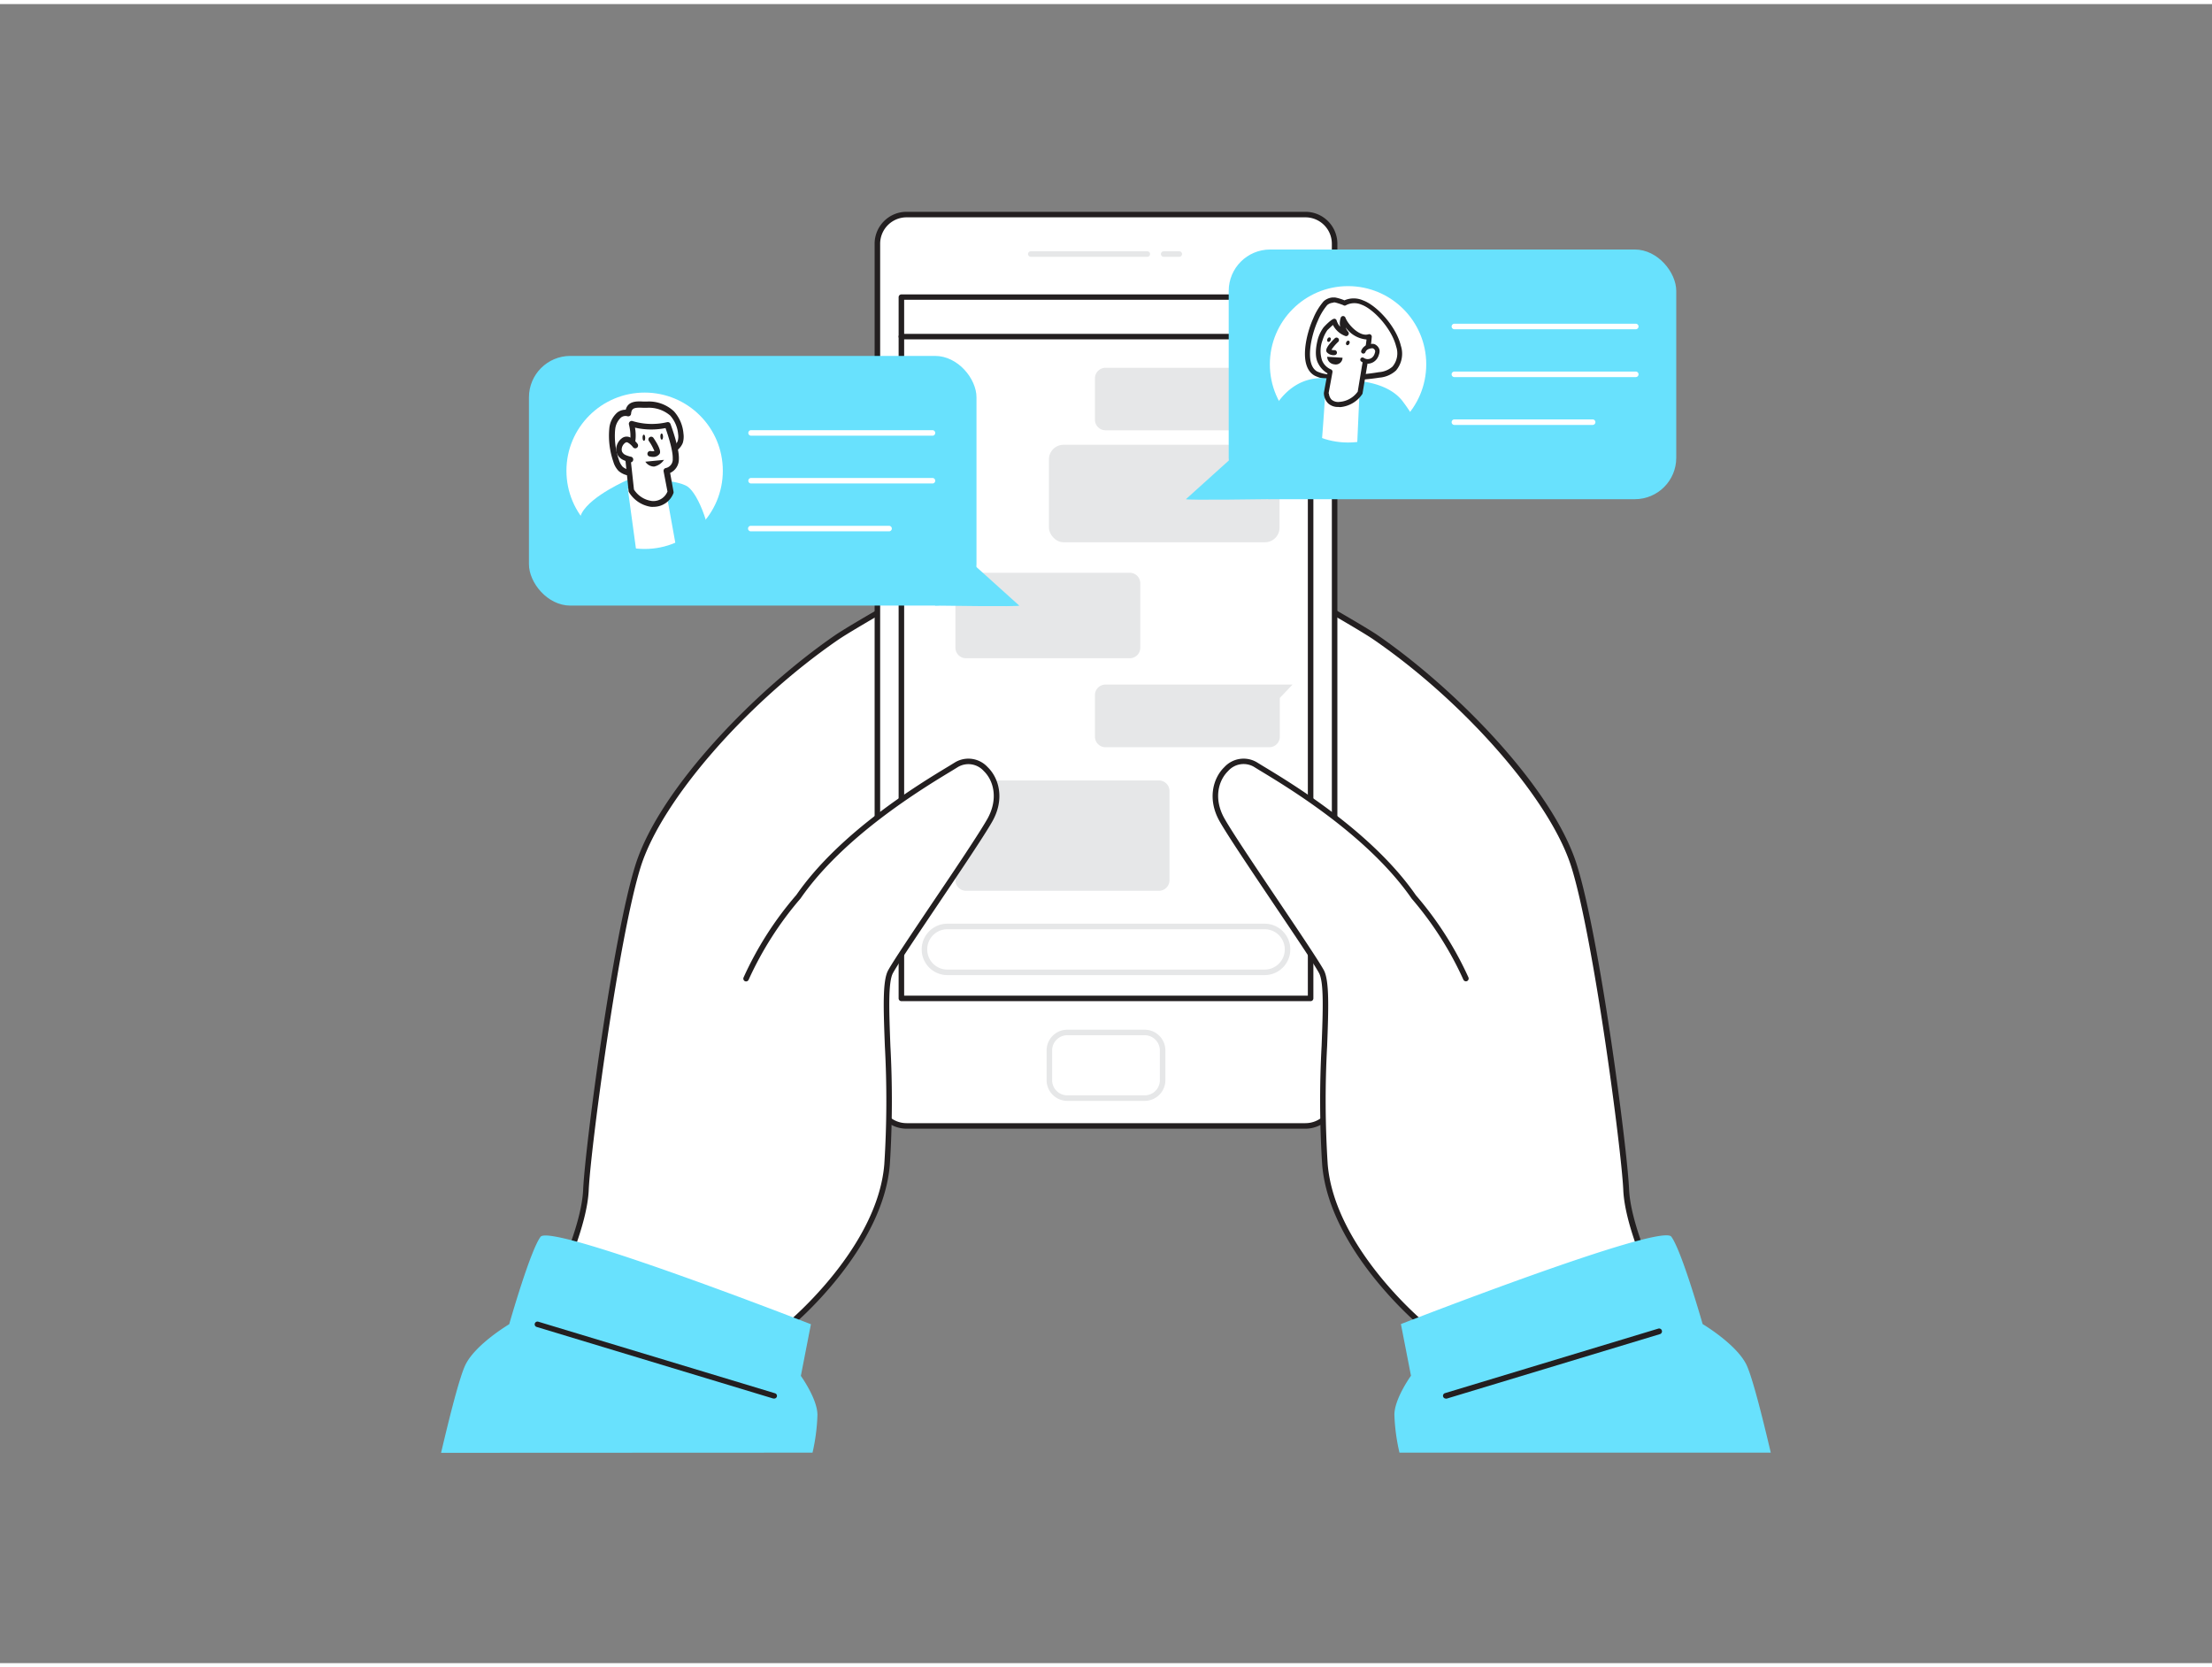 <svg xmlns="http://www.w3.org/2000/svg" viewBox="0 0 400 300" width="406" height="306" class="illustration styles_illustrationTablet__1DWOa"><rect x="0" y="0" width="400" height="300" fill="#808080" stroke="none"/><g id="_67_chat" data-name="#67_chat"><path d="M300,233s-5.67-11.33-6-18.57-5.35-45.73-9.44-58.64-20.46-30.62-35.88-41.23c-3.38-2.32-18.89-11-18.89-11l-2.52,45.63s22.35,26.44,23.61,37.77-5.33,31.46-1,39c7.64,13.44,3.12,6.7,12.28,20Z" fill="#fff"></path><path d="M262.17,246.47a.49.49,0,0,1-.41-.22L260,243.63c-4.52-6.57-4.52-6.57-6.15-9.59-.8-1.47-2-3.7-4.35-7.84-2.57-4.53-1.43-13-.21-22,.84-6.16,1.7-12.53,1.18-17.23-1.23-11.05-23.27-37.24-23.49-37.5a.57.57,0,0,1-.12-.35l2.52-45.64a.5.5,0,0,1,.26-.41.46.46,0,0,1,.48,0c.64.36,15.58,8.74,18.93,11,14.21,9.77,31.68,27.63,36.07,41.49,4.13,13,9.14,51.27,9.47,58.77.31,7.05,5.87,18.26,5.93,18.37a.49.49,0,0,1,0,.41.48.48,0,0,1-.3.29l-37.85,13A.41.41,0,0,1,262.17,246.47ZM227.82,149c2,2.39,22.37,26.86,23.6,37.89.53,4.82-.34,11.25-1.19,17.47-1.14,8.42-2.32,17.12.09,21.36s3.56,6.38,4.36,7.86c1.6,3,1.6,3,6.1,9.49l1.59,2.31,36.95-12.68c-1.12-2.32-5.5-11.79-5.78-18.26-.32-7.25-5.4-45.84-9.42-58.5-3.8-12-19.14-29.6-35.69-41-2.9-2-15.08-8.87-18.14-10.6Z" fill="#231f20"></path><path d="M100,233s5.67-11.33,6-18.57,5.35-45.73,9.44-58.64,20.46-30.62,35.88-41.23c3.38-2.32,18.89-11,18.89-11l2.52,45.63s-22.35,26.44-23.61,37.77,5.33,31.46,1,39c-7.64,13.44-3.12,6.7-12.28,20Z" fill="#fff"></path><path d="M137.83,246.47a.41.41,0,0,1-.16,0l-37.85-13a.48.48,0,0,1-.3-.29.49.49,0,0,1,0-.41c.06-.11,5.62-11.32,5.93-18.37.33-7.5,5.34-45.74,9.47-58.77,4.39-13.86,21.86-31.72,36.07-41.49,3.35-2.3,18.29-10.68,18.93-11a.46.46,0,0,1,.48,0,.5.5,0,0,1,.26.41l2.52,45.64a.57.57,0,0,1-.12.35c-.22.26-22.26,26.45-23.49,37.5-.52,4.7.34,11.07,1.18,17.23,1.22,9,2.36,17.45-.21,22-2.35,4.14-3.55,6.37-4.35,7.84-1.63,3-1.63,3-6.15,9.59l-1.81,2.62A.49.49,0,0,1,137.83,246.47Zm-37.15-13.78,36.95,12.68,1.59-2.31c4.5-6.52,4.5-6.52,6.1-9.49.8-1.48,2-3.72,4.36-7.86s1.23-12.94.09-21.36c-.85-6.22-1.72-12.65-1.19-17.47,1.23-11,21.59-35.5,23.6-37.89l-2.47-44.64c-3.06,1.73-15.24,8.61-18.14,10.6-16.55,11.38-31.89,29-35.69,41-4,12.66-9.1,51.25-9.42,58.5C106.18,220.9,101.8,230.37,100.68,232.69Z" fill="#231f20"></path><rect x="158.66" y="38.06" width="82.67" height="164.8" rx="5.27" fill="#fff"></rect><path d="M236.07,203.36H163.93a5.78,5.78,0,0,1-5.77-5.77V43.33a5.78,5.78,0,0,1,5.77-5.77h72.14a5.78,5.78,0,0,1,5.77,5.77V197.59A5.78,5.78,0,0,1,236.07,203.36ZM163.93,38.56a4.78,4.78,0,0,0-4.77,4.77V197.59a4.78,4.78,0,0,0,4.77,4.77h72.14a4.78,4.78,0,0,0,4.77-4.77V43.33a4.78,4.78,0,0,0-4.77-4.77Z" fill="#231f20"></path><rect x="163" y="52.97" width="73.99" height="126.83" fill="#fff"></rect><path d="M237,180.3H163a.51.51,0,0,1-.5-.5V53a.5.5,0,0,1,.5-.5h74a.5.5,0,0,1,.5.5V179.8A.51.51,0,0,1,237,180.3Zm-73.5-1h73V53.47h-73Z" fill="#231f20"></path><rect x="189.72" y="185.96" width="20.55" height="11.86" rx="3.24" fill="#fff"></rect><path d="M207,198.33H193a3.75,3.75,0,0,1-3.74-3.74v-5.38a3.75,3.75,0,0,1,3.74-3.75H207a3.75,3.75,0,0,1,3.74,3.75v5.38A3.75,3.75,0,0,1,207,198.33ZM193,186.46a2.75,2.75,0,0,0-2.74,2.75v5.38a2.74,2.74,0,0,0,2.74,2.74H207a2.74,2.74,0,0,0,2.74-2.74v-5.38a2.75,2.75,0,0,0-2.74-2.75Z" fill="#e6e7e8"></path><path d="M207.47,45.7H186.4a.51.51,0,0,1-.5-.5.5.5,0,0,1,.5-.5h21.07a.5.5,0,0,1,.5.5A.5.5,0,0,1,207.47,45.7Z" fill="#e6e7e8"></path><path d="M213.25,45.7h-2.82a.5.5,0,0,1-.5-.5.5.5,0,0,1,.5-.5h2.82a.5.5,0,0,1,.5.5A.5.5,0,0,1,213.25,45.7Z" fill="#e6e7e8"></path><path d="M237,60.63H163a.51.51,0,0,1-.5-.5.5.5,0,0,1,.5-.5h74a.5.5,0,0,1,.5.5A.51.51,0,0,1,237,60.63Z" fill="#231f20"></path><path d="M233.74,65.77h-4.09v0l-.18,0H199.86A1.92,1.92,0,0,0,198,67.68v7.48a1.92,1.92,0,0,0,1.91,1.91h29.61a1.91,1.91,0,0,0,1.91-1.91v-7Z" fill="#e6e7e8"></path><path d="M170.41,102.83h4.09v0l.18,0h29.61a1.91,1.91,0,0,1,1.91,1.91v11.64a1.9,1.9,0,0,1-1.91,1.91H174.68a1.91,1.91,0,0,1-1.91-1.91V105.19Z" fill="#e6e7e8"></path><path d="M170.41,140.39h4.09v0l.18,0h34.9a1.91,1.91,0,0,1,1.9,1.91v16.13a1.91,1.91,0,0,1-1.9,1.91h-34.9a1.92,1.92,0,0,1-1.91-1.91V142.75Z" fill="#e6e7e8"></path><path d="M233.74,123.05h-4.09v0l-.18,0H199.86A1.91,1.91,0,0,0,198,125v7.47a1.91,1.91,0,0,0,1.91,1.91h29.61a1.9,1.9,0,0,0,1.91-1.91v-7Z" fill="#e6e7e8"></path><rect x="189.68" y="79.69" width="41.7" height="17.63" rx="2.64" fill="#e6e7e8"></rect><rect x="167.17" y="166.79" width="65.66" height="8.3" rx="4.15" fill="#fff"></rect><path d="M228.68,175.59H171.32a4.65,4.65,0,0,1,0-9.3h57.36a4.65,4.65,0,0,1,0,9.3Zm-57.36-8.3a3.65,3.65,0,0,0,0,7.3h57.36a3.65,3.65,0,0,0,0-7.3Z" fill="#e6e7e8"></path><path d="M142.81,238.72s16.34-13.46,17.6-28.89-1.26-31.39.63-34.86S176.1,152.63,179,147.59c3.78-6.61-1.89-12.59-6-10.07s-20.14,11.64-28.64,23.92a60.7,60.7,0,0,0-9.44,14.79" fill="#fff"></path><path d="M142.81,239.22a.52.52,0,0,1-.39-.19.5.5,0,0,1,.07-.7c.16-.13,16.2-13.51,17.42-28.54a180.51,180.51,0,0,0,.1-21.39c-.26-6.84-.44-11.77.59-13.67.92-1.68,4.46-6.94,8.2-12.5,4.06-6,8.27-12.29,9.75-14.89,2-3.57,1.15-6.91-.64-8.64a3.72,3.72,0,0,0-4.65-.76l-1.09.67c-5.36,3.24-19.59,11.83-27.4,23.11a61.3,61.3,0,0,0-9.4,14.72.51.51,0,0,1-.66.25.52.52,0,0,1-.25-.67A61.32,61.32,0,0,1,144,161.1c7.88-11.4,22.24-20.08,27.65-23.34l1.09-.67a4.72,4.72,0,0,1,5.86.89c2.07,2,3.12,5.82.82,9.86-1.5,2.63-5.72,8.89-9.79,14.95-3.73,5.54-7.25,10.78-8.15,12.42s-.71,6.73-.47,13.15a182.54,182.54,0,0,1-.1,21.51c-1.26,15.46-17.62,29.1-17.78,29.23A.51.51,0,0,1,142.81,239.22Z" fill="#231f20"></path><path d="M146.93,261.94a35,35,0,0,0,.89-6.82c0-2.9-3-7.06-3-7.06l1.82-9.34s-47-18.33-48.89-15.81-5.67,15.81-5.67,15.81-6,3.55-7.87,7.25c-1.09,2.13-3,9.83-4.45,16Z" fill="#68e1fd"></path><path d="M257.19,238.72s-16.34-13.46-17.6-28.89,1.26-31.39-.63-34.86S223.9,152.63,221,147.59c-3.78-6.61,1.89-12.59,6-10.07s20.14,11.64,28.64,23.92a60.7,60.7,0,0,1,9.44,14.79" fill="#fff"></path><path d="M257.19,239.22a.51.51,0,0,1-.32-.12c-.16-.13-16.52-13.77-17.78-29.23a182.54,182.54,0,0,1-.1-21.51c.24-6.42.43-11.49-.47-13.15s-4.42-6.88-8.15-12.42c-4.07-6.06-8.29-12.32-9.79-14.95-2.3-4-1.25-7.86.82-9.86a4.72,4.72,0,0,1,5.86-.89l1.09.67c5.41,3.26,19.77,11.94,27.7,23.4h0A61.65,61.65,0,0,1,265.54,176a.52.52,0,0,1-.25.67.51.51,0,0,1-.66-.25,61.12,61.12,0,0,0-9.35-14.66c-7.86-11.34-22.09-19.93-27.45-23.17l-1.09-.67a3.72,3.72,0,0,0-4.65.76c-1.79,1.73-2.68,5.07-.64,8.64,1.48,2.6,5.69,8.85,9.75,14.89,3.74,5.56,7.28,10.82,8.2,12.5,1,1.9.85,6.83.59,13.67a180.51,180.51,0,0,0,.1,21.39c1.22,15,17.26,28.41,17.42,28.54a.5.5,0,0,1,.07.7A.52.52,0,0,1,257.19,239.22Z" fill="#231f20"></path><line x1="97.19" y1="238.72" x2="140" y2="251.66" fill="#fff"></line><path d="M140,252.16l-.15,0-42.8-12.95a.49.49,0,0,1-.34-.62.51.51,0,0,1,.63-.33l42.8,12.94a.5.5,0,0,1,.34.62A.51.51,0,0,1,140,252.16Z" fill="#231f20"></path><path d="M253.07,261.94h67.14c-1.44-6.14-3.36-13.84-4.45-16-1.89-3.7-7.87-7.25-7.87-7.25s-3.78-13.29-5.67-15.81-48.89,15.81-48.89,15.81l1.82,9.34s-3,4.16-3,7.06A35,35,0,0,0,253.07,261.94Z" fill="#68e1fd"></path><path d="M300,240l-38.58,11.67" fill="#fff"></path><path d="M261.44,252.16a.51.51,0,0,1-.48-.36.5.5,0,0,1,.34-.62l38.58-11.67a.5.5,0,0,1,.28,1l-38.58,11.67Z" fill="#231f20"></path><rect x="95.65" y="63.62" width="80.93" height="45.15" rx="7.49" fill="#68e1fd"></rect><circle cx="116.57" cy="84.39" r="14.14" fill="#fff"></circle><path d="M110.72,76.85a13.92,13.92,0,0,0,.71,5.74,3.76,3.76,0,0,0,.81,1.45,3.26,3.26,0,0,0,1.71.74,16.53,16.53,0,0,0,3.06.3,4.55,4.55,0,0,0,3-.8c1-.84.89-1.89,1.34-3,.35-.85,1.29-1.12,1.62-2.05a3.39,3.39,0,0,0,.11-1.49,6.33,6.33,0,0,0-1.57-3.66A6.25,6.25,0,0,0,117,72.43c-1.54,0-3.23-.4-3.39,1.53a1.85,1.85,0,0,0-1.64.33A3.89,3.89,0,0,0,110.72,76.85Z" fill="#fff"></path><path d="M117.13,85.6H117a17.62,17.62,0,0,1-3.15-.32,3.66,3.66,0,0,1-2-.87,4,4,0,0,1-.94-1.66,14.37,14.37,0,0,1-.73-6h0a4.35,4.35,0,0,1,1.44-2.89,2.47,2.47,0,0,1,1.53-.51c.42-1.6,2-1.54,3.2-1.48l.63,0a6.64,6.64,0,0,1,4.91,1.79,6.86,6.86,0,0,1,1.7,4,3.89,3.89,0,0,1-.13,1.72,3.17,3.17,0,0,1-1,1.29,2.37,2.37,0,0,0-.64.77,7.86,7.86,0,0,0-.29,1,3.7,3.7,0,0,1-1.2,2.24A5,5,0,0,1,117.13,85.6Zm-5.89-8.68a13.11,13.11,0,0,0,.68,5.5,3.17,3.17,0,0,0,.68,1.25,2.73,2.73,0,0,0,1.44.6,16.53,16.53,0,0,0,3,.3,4.3,4.3,0,0,0,2.7-.69,2.68,2.68,0,0,0,.85-1.68,8,8,0,0,1,.34-1.13,3.06,3.06,0,0,1,.91-1.15,2.16,2.16,0,0,0,.7-.88,2.86,2.86,0,0,0,.09-1.26,5.86,5.86,0,0,0-1.43-3.37A5.92,5.92,0,0,0,117,73l-.67,0c-1.56-.07-2.12,0-2.21,1.07a.51.51,0,0,1-.22.39.53.53,0,0,1-.44.07,1.3,1.3,0,0,0-1.16.23,3.32,3.32,0,0,0-1.06,2.23Z" fill="#231f20"></path><path d="M115.52,102.29l-2-14.67,7,.94L123,102.29l6-.54c-.16-7.07-2.74-13.06-4.58-14.44-2.21-1.64-10.7-1.37-10.7-1.37s-6.76,2.87-8.51,6.1c-.76,1.4-1.22,5.34-1,10.25Z" fill="#68e1fd"></path><path d="M120.55,84.4l.69,3.8a3.33,3.33,0,0,1-3.45,2.16A5.1,5.1,0,0,1,114.14,88l-.72-7s1.74-1.17.77-5.1a12.34,12.34,0,0,0,6.53.21s1.58,4.2,1.48,6.15A2.11,2.11,0,0,1,120.55,84.4Z" fill="#fff"></path><path d="M118.24,90.91a4.92,4.92,0,0,1-.52,0,5.61,5.61,0,0,1-4-2.68.41.41,0,0,1-.05-.19l-.72-7a.5.5,0,0,1,.23-.47s1.4-1.09.55-4.56a.52.52,0,0,1,.16-.5.5.5,0,0,1,.52-.1,12,12,0,0,0,6.23.19.52.52,0,0,1,.6.32c.07.18,1.62,4.32,1.52,6.36a2.7,2.7,0,0,1-1.58,2.5l.61,3.36a.63.63,0,0,1,0,.27A3.83,3.83,0,0,1,118.24,90.91Zm-3.6-3.13a4.54,4.54,0,0,0,3.22,2.07,2.74,2.74,0,0,0,2.84-1.71L120,84.49a.57.57,0,0,1,.09-.4.52.52,0,0,1,.34-.2,1.59,1.59,0,0,0,1.22-1.69c.07-1.48-.92-4.44-1.3-5.53a13.12,13.12,0,0,1-5.52-.08c.46,2.76-.44,4.09-.91,4.58Z" fill="#231f20"></path><path d="M117.75,78.78s1.39,2,1.07,2.41-1.25.13-1.25.13" fill="#fff"></path><path d="M118.17,81.89a3.27,3.27,0,0,1-.72-.09.49.49,0,0,1-.36-.6.51.51,0,0,1,.6-.37,1.89,1.89,0,0,0,.65,0,9.49,9.49,0,0,0-1-1.82.49.49,0,0,1,.13-.69.5.5,0,0,1,.7.13c1.61,2.37,1.19,2.83,1,3A1.4,1.4,0,0,1,118.17,81.89Zm.2-.86h0Z" fill="#231f20"></path><ellipse cx="116.44" cy="78.41" rx="0.24" ry="0.56" transform="translate(-2.36 3.62) rotate(-1.76)" fill="#231f20"></ellipse><ellipse cx="119.66" cy="78.2" rx="0.24" ry="0.56" transform="translate(-2.35 3.72) rotate(-1.76)" fill="#231f20"></ellipse><path d="M114.92,79.78a3.46,3.46,0,0,0-1-.88,1.09,1.09,0,0,0-.66-.22,1,1,0,0,0-.53.21,2.06,2.06,0,0,0-.83,1.43,1.58,1.58,0,0,0,.11.78,1.74,1.74,0,0,0,.86.85,4.79,4.79,0,0,0,1.18.38" fill="#fff"></path><path d="M114.1,82.85l-.12,0a5.11,5.11,0,0,1-1.29-.42,2.28,2.28,0,0,1-1.11-1.11,2.07,2.07,0,0,1-.14-1,2.57,2.57,0,0,1,1-1.8,1.41,1.41,0,0,1,1.76,0,3.92,3.92,0,0,1,1.09,1,.51.51,0,1,1-.83.6,3.17,3.17,0,0,0-.8-.75.75.75,0,0,0-.36-.14.53.53,0,0,0-.26.12,1.51,1.51,0,0,0-.61,1.06,1.13,1.13,0,0,0,.06.53,1.28,1.28,0,0,0,.62.59,5.15,5.15,0,0,0,1.07.34.52.52,0,0,1-.12,1Z" fill="#231f20"></path><path d="M120.07,82.42l-3.37.33a1.92,1.92,0,0,0,1.58.88A2.88,2.88,0,0,0,120.07,82.42Z" fill="#231f20"></path><path d="M168.62,78.05h-32.8a.5.5,0,0,1-.5-.5.5.5,0,0,1,.5-.5h32.8a.5.5,0,0,1,.5.5A.5.5,0,0,1,168.62,78.05Z" fill="#fff"></path><path d="M168.62,86.69h-32.8a.5.5,0,0,1-.5-.5.5.5,0,0,1,.5-.5h32.8a.5.5,0,0,1,.5.5A.5.5,0,0,1,168.62,86.69Z" fill="#fff"></path><path d="M160.77,95.34h-25a.5.5,0,0,1-.5-.5.5.5,0,0,1,.5-.5h25a.5.5,0,0,1,.5.5A.5.5,0,0,1,160.77,95.34Z" fill="#fff"></path><path d="M169.09,108.77s15.45.23,15.22,0-12.22-11-12.22-11Z" fill="#68e1fd"></path><rect x="222.19" y="44.37" width="80.93" height="45.15" rx="7.49" transform="translate(525.31 133.9) rotate(-180)" fill="#68e1fd"></rect><circle cx="243.77" cy="65.14" r="14.14" fill="#fff"></circle><path d="M295.82,58.8H263a.5.5,0,0,1,0-1h32.8a.5.5,0,0,1,0,1Z" fill="#fff"></path><path d="M295.82,67.45H263a.5.5,0,0,1-.5-.5.5.5,0,0,1,.5-.5h32.8a.5.5,0,0,1,.5.5A.5.5,0,0,1,295.82,67.45Z" fill="#fff"></path><path d="M288,76.1H263a.5.5,0,0,1-.5-.5.5.5,0,0,1,.5-.5h25a.5.5,0,0,1,.5.5A.5.5,0,0,1,288,76.1Z" fill="#fff"></path><path d="M229.68,89.52s-15.44.23-15.22,0,12.22-11,12.22-11Z" fill="#68e1fd"></path><path d="M241,53.5l.38,0a8.08,8.08,0,0,1,1.73.58,3.51,3.51,0,0,1,3.16-.14c3.35,1.2,9,8.41,5.8,12A4.56,4.56,0,0,1,249.38,67a37.32,37.32,0,0,1-8.44.45,7,7,0,0,1-3-.67c-2.77-1.51-1.14-7.46-.09-9.76a12,12,0,0,1,1.8-3A2.29,2.29,0,0,1,241,53.5Z" fill="#fff"></path><path d="M243.2,68c-.76,0-1.53,0-2.29-.07a7.58,7.58,0,0,1-3.16-.73c-3.05-1.66-1.5-7.69-.28-10.35a11.33,11.33,0,0,1,1.88-3.1,2.77,2.77,0,0,1,1.63-.7h0l.43,0a8.44,8.44,0,0,1,1.71.52,4.17,4.17,0,0,1,3.34,0c2.45.88,6,4.65,6.86,8.21a4.69,4.69,0,0,1-.88,4.48,5,5,0,0,1-3,1.29A37.31,37.31,0,0,1,243.2,68Zm-2.12-14a1.85,1.85,0,0,0-1.08.43,11,11,0,0,0-1.7,2.84c-1.18,2.57-2.43,7.9-.11,9.17A6.57,6.57,0,0,0,241,67a35.82,35.82,0,0,0,8.34-.44,4.16,4.16,0,0,0,2.46-1,3.73,3.73,0,0,0,.67-3.64c-.8-3.23-4.09-6.79-6.28-7.57a3.24,3.24,0,0,0-2.75.08.45.45,0,0,1-.55,0,13.11,13.11,0,0,0-1.47-.48l-.3,0Z" fill="#231f20"></path><path d="M238.93,80.1c.41-4.43.72-10,.72-10.1l6.19.25-.44,9.85L257.33,78a32.72,32.72,0,0,0-3.64-6.12c-2.79-3.75-8.9-3.78-9.06-3.78.16,0,2.92,0-5-.45-8.57-.49-11.12,9.72-11.12,9.72l1.22.63Z" fill="#68e1fd"></path><path d="M240.53,66.5s-.7,3.84-.7,3.84a2,2,0,0,0,2.43,2,5,5,0,0,0,3.67-2.14l.78-4.76a49.56,49.56,0,0,0,.87-5.39c-1.86.6-4.15-1.75-4.73-3.27a2.87,2.87,0,0,0,.59,2.75,3.51,3.51,0,0,1-2.19-2.27,12,12,0,0,0-1.54,1.38,6.58,6.58,0,0,0-.93,1.9c-.36,1.18-.67,3-.07,4.12A3.42,3.42,0,0,0,240.53,66.5Z" fill="#fff"></path><path d="M242,72.85a2.57,2.57,0,0,1-1.83-.65,2.72,2.72,0,0,1-.77-1.87c0-.06.47-2.6.65-3.56a4.35,4.35,0,0,1-1.71-1.85c-.75-1.45-.23-3.6,0-4.46a7,7,0,0,1,1-2s1.48-1.64,2-1.56a.45.45,0,0,1,.37.32,2.9,2.9,0,0,0,.63,1.12,3.26,3.26,0,0,1,.1-1.61.46.46,0,0,1,.42-.32.47.47,0,0,1,.44.3c.5,1.32,2.61,3.5,4.16,3a.45.45,0,0,1,.42.07.46.46,0,0,1,.18.38,28.19,28.19,0,0,1-.56,3.76c-.11.57-.22,1.13-.31,1.69l-.79,4.75a.49.49,0,0,1-.06.17,5.37,5.37,0,0,1-4,2.35Zm-1.69-2.43a1.81,1.81,0,0,0,.49,1.12,1.88,1.88,0,0,0,1.46.39,4.44,4.44,0,0,0,3.26-1.85l.77-4.66c.1-.56.21-1.14.32-1.71.2-1,.4-2.05.5-3.06a5.16,5.16,0,0,1-3.77-2.19,2.4,2.4,0,0,0,.47.82.44.44,0,0,1,0,.55.45.45,0,0,1-.53.19,4.07,4.07,0,0,1-2.24-2c-.38.34-.88.82-1,.93a6.19,6.19,0,0,0-.85,1.75,5.46,5.46,0,0,0-.1,3.78,3,3,0,0,0,1.54,1.56.45.45,0,0,1,.32.52c0,.07-.68,3.69-.7,3.84Z" fill="#231f20"></path><path d="M246.56,62.74a1.29,1.29,0,0,1,.58-.64,2.38,2.38,0,0,1,.78-.25,1,1,0,0,1,.45,0,.78.78,0,0,1,.28.16,1,1,0,0,1,.41.6,1.23,1.23,0,0,1-.07.6,2.34,2.34,0,0,1-.26.61,1.67,1.67,0,0,1-1,.73,1.72,1.72,0,0,1-1.27-.23" fill="#fff"></path><path d="M247.33,65a2.05,2.05,0,0,1-1.13-.34.4.4,0,1,1,.43-.67,1.26,1.26,0,0,0,1.76-.38,1.62,1.62,0,0,0,.22-.51.83.83,0,0,0,.06-.4.63.63,0,0,0-.27-.37.32.32,0,0,0-.14-.08.63.63,0,0,0-.27,0,2.14,2.14,0,0,0-.66.2,1,1,0,0,0-.41.46.4.4,0,1,1-.73-.31,1.8,1.8,0,0,1,.75-.84,2.61,2.61,0,0,1,.91-.29,1.34,1.34,0,0,1,.63,0,1.3,1.3,0,0,1,.41.22,1.49,1.49,0,0,1,.57.85,1.69,1.69,0,0,1-.09.79,2.54,2.54,0,0,1-.3.7,2.11,2.11,0,0,1-1.74,1Z" fill="#231f20"></path><path d="M241.68,60.76s-1.61,1.57-1.38,2,1.09.32,1.09.32" fill="#fff"></path><path d="M241.27,63.48a1.61,1.61,0,0,1-1.35-.54c-.12-.2-.42-.68,1.45-2.5a.44.44,0,0,1,.63,0,.45.45,0,0,1,0,.63,7.92,7.92,0,0,0-1.23,1.44,1.86,1.86,0,0,0,.61.07.45.45,0,0,1,0,.89Z" fill="#231f20"></path><ellipse cx="243.72" cy="61.26" rx="0.43" ry="0.31" transform="translate(85.89 256.82) rotate(-65.2)" fill="#231f20"></ellipse><ellipse cx="240.31" cy="60.66" rx="0.43" ry="0.31" transform="translate(84.46 253.38) rotate(-65.2)" fill="#231f20"></ellipse><path d="M240,63.78l2.77.17a1.22,1.22,0,0,1-1.49,1.19A1.4,1.4,0,0,1,240,63.78Z" fill="#231f20"></path></g></svg>